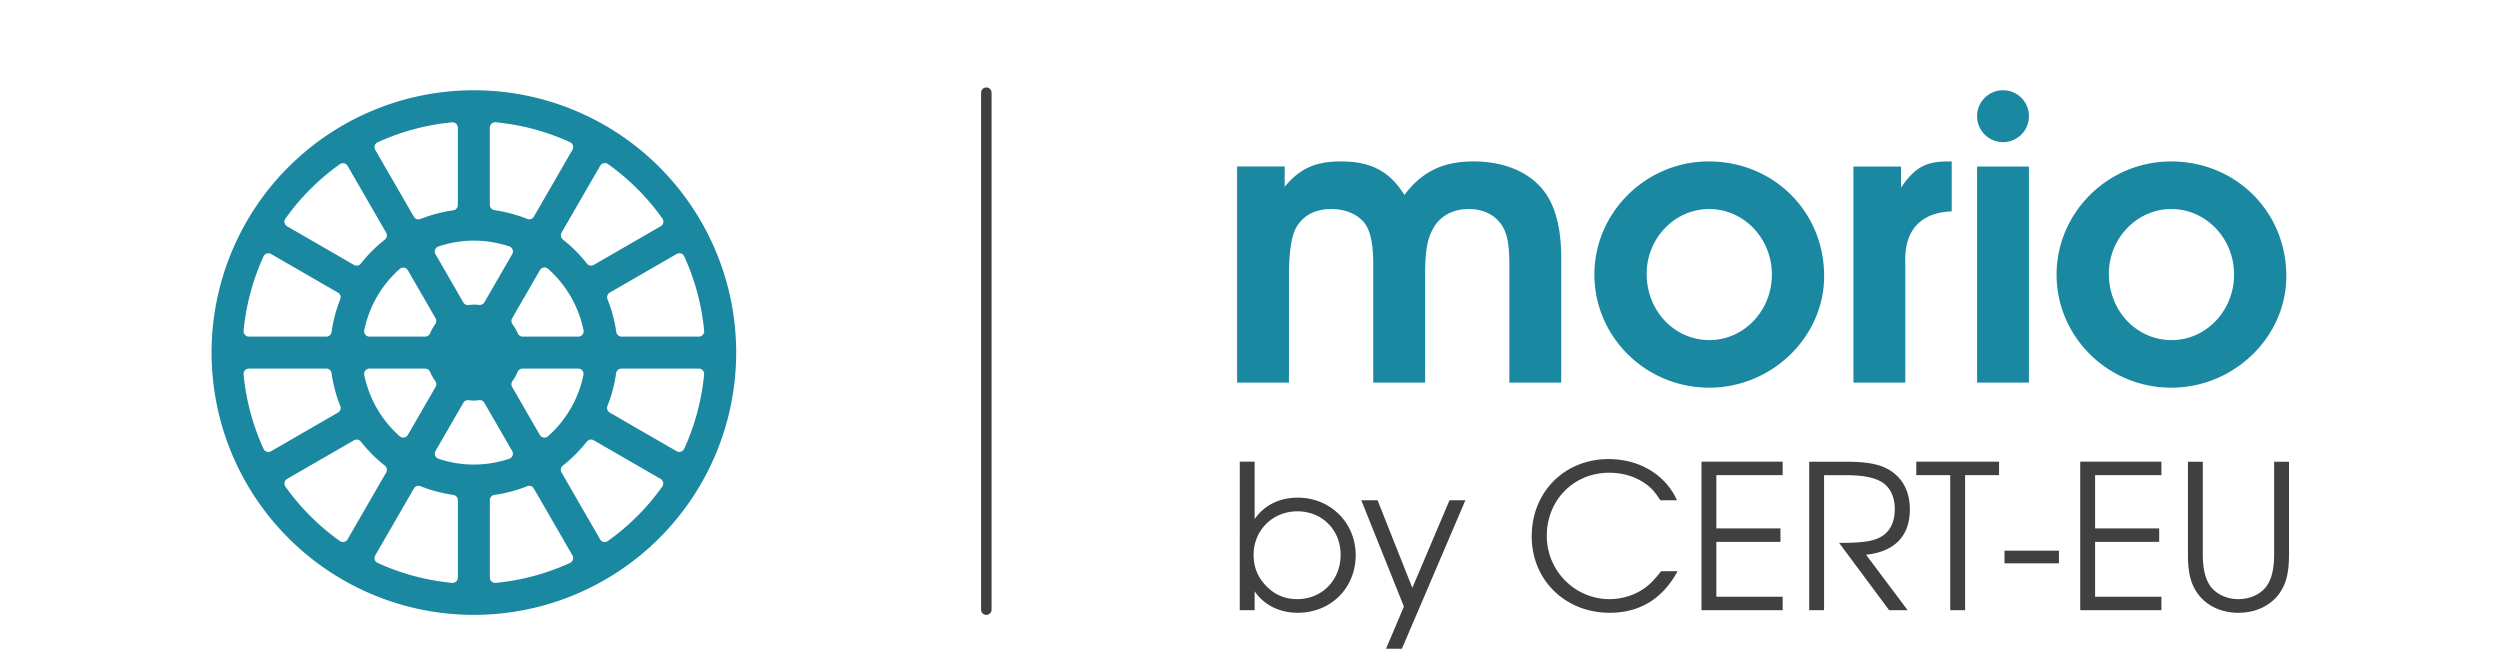 <svg version="1.1" width="405" height="106" viewBox="75 59 530 165" xmlns="http://www.w3.org/2000/svg" class="h-16 text-secondary"><path d="m536.43 88.298a6.541 6.541 0 0 1-6.541 6.541 6.541 6.541 0 0 1-6.541-6.541 6.541 6.541 0 0 1 6.541-6.541 6.541 6.541 0 0 1 6.541 6.541zm35.786 11.415c-15.837 0-28.821 12.885-28.821 28.525 0 15.738 12.984 28.525 28.919 28.525 15.837 0 29.018-12.787 29.018-28.132 0-16.23-12.689-28.919-29.116-28.919zm0.098 12c8.754 0 15.837 7.377 15.837 16.525 0 9.148-7.082 16.525-15.738 16.525-8.853 0-15.837-7.377-15.837-16.722 0-8.951 7.082-16.328 15.738-16.328zm-48.97 43.768h13.082v-54.493h-13.082zm-31.178 0h13.082v-30.296c-0.295-8.066 3.836-12.591 11.706-12.885v-12.591h-0.984c-5.607 0-8.361 1.574-11.804 6.59v-5.312h-12zm-36.499-55.769c-15.837 0-28.821 12.885-28.821 28.525 0 15.738 12.984 28.525 28.919 28.525 15.837 0 29.018-12.787 29.018-28.132 0-16.23-12.689-28.919-29.116-28.919zm0.098 12c8.754 0 15.837 7.377 15.837 16.525 0 9.148-7.082 16.525-15.738 16.525-8.853 0-15.837-7.377-15.837-16.722 0-8.951 7.082-16.328 15.738-16.328zm-119.02 43.768h13.082v-26.853c0-5.41 0.492-9.05 1.377-11.312 1.574-3.639 4.82-5.607 9.345-5.607 3.443 0 6.492 1.279 8.263 3.443 1.574 2.066 2.262 5.312 2.262 10.426v29.903h13.082v-26.853c0-6.099 0.492-9.148 1.869-11.706 1.672-3.344 5.017-5.213 9.148-5.213 3.246 0 6 1.18 7.771 3.344 1.771 2.066 2.459 5.115 2.459 10.525v29.903h13.082v-31.477c0-6.59-1.18-11.902-3.541-15.64-3.443-5.508-10.23-8.656-18.591-8.656-7.673 0-12.984 2.558-17.411 8.46-3.738-6-8.46-8.46-16.033-8.46-6.394 0-10.328 1.771-14.165 6.394v-5.115h-12zm-192.46-73.719a66.146 66.146 0 0 0-66.146 66.146 66.146 66.146 0 0 0 66.146 66.146 66.146 66.146 0 0 0 66.146-66.146 66.146 66.146 0 0 0-66.146-66.146zm5.495 8.072c6.494 0.615 12.838 2.315 18.77 5.029a1.345 1.345 0 0 1 0.605 1.895l-9.745 16.878a1.345 1.345 0 0 1-1.663 0.576c-2.665-1.065-5.446-1.81-8.286-2.22a1.345 1.345 0 0 1-1.152-1.331v-19.49a1.345 1.345 0 0 1 1.471-1.339zm-10.786 0.016a1.345 1.345 0 0 1 1.248 1.341v19.513a1.345 1.345 0 0 1-1.156 1.331c-2.836 0.402-5.614 1.138-8.277 2.193a1.345 1.345 0 0 1-1.66-0.578l-9.741-16.872a1.345 1.345 0 0 1 0.605-1.894c5.927-2.713 12.267-4.415 18.757-5.032a1.345 1.345 0 0 1 0.224 0zm38.583 10.292a1.345 1.345 0 0 1 0.509 0.222c5.317 3.78 9.962 8.425 13.742 13.742a1.345 1.345 0 0 1-0.424 1.943l-16.884 9.748a1.345 1.345 0 0 1-1.729-0.333c-1.775-2.254-3.81-4.29-6.064-6.065a1.345 1.345 0 0 1-0.333-1.728l9.748-16.884a1.345 1.345 0 0 1 0.878-0.641 1.345 1.345 0 0 1 0.556 0zm-66.578 0.042a1.345 1.345 0 0 1 0.556 0 1.345 1.345 0 0 1 0.878 0.641l9.737 16.864a1.345 1.345 0 0 1-0.333 1.728c-2.251 1.773-4.284 3.805-6.056 6.056a1.345 1.345 0 0 1-1.728 0.333l-16.864-9.737a1.345 1.345 0 0 1-0.423-1.944c3.776-5.309 8.415-9.948 13.724-13.724a1.345 1.345 0 0 1 0.51-0.222zm33.274 19.5a1.345 1.345 0 0 1 3e-3 0c3.039 0 6.058 0.493 8.94 1.456a1.345 1.345 0 0 1 0.738 1.947l-7.01 12.141a1.345 1.345 0 0 1-1.315 0.664c-0.444-0.05-0.891-0.074-1.339-0.075-0.442 0.011-0.883 0.045-1.321 0.104a1.345 1.345 0 0 1-1.344-0.66l-7.021-12.16a1.345 1.345 0 0 1 0.736-1.946c2.878-0.967 5.894-1.464 8.931-1.471zm51.69 3.181a1.345 1.345 0 0 1 0.553 0.056 1.345 1.345 0 0 1 0.813 0.721c2.714 5.931 4.413 12.276 5.029 18.77a1.345 1.345 0 0 1-1.338 1.471h-19.49a1.345 1.345 0 0 1-1.331-1.152c-0.41-2.84-1.155-5.621-2.219-8.286a1.345 1.345 0 0 1 0.576-1.663l16.878-9.745a1.345 1.345 0 0 1 0.528-0.172zm-103.35 0.013a1.345 1.345 0 0 1 0.528 0.172l16.872 9.741a1.345 1.345 0 0 1 0.578 1.659c-1.055 2.663-1.791 5.441-2.193 8.277a1.345 1.345 0 0 1-1.331 1.155h-19.514a1.345 1.345 0 0 1-1.338-1.472c0.618-6.489 2.319-12.83 5.032-18.757a1.345 1.345 0 0 1 0.814-0.721 1.345 1.345 0 0 1 0.553-0.056zm69.277 3.59a1.345 1.345 0 0 1 1.107 0.321c4.579 4.056 7.717 9.489 8.941 15.482a1.345 1.345 0 0 1-1.317 1.613h-14.026a1.345 1.345 0 0 1-1.232-0.806c-0.361-0.828-0.815-1.613-1.351-2.34a1.345 1.345 0 0 1-0.082-1.47l7.012-12.144a1.345 1.345 0 0 1 0.949-0.655zm-35.204 0.033a1.345 1.345 0 0 1 0.949 0.654l6.994 12.114a1.345 1.345 0 0 1-0.073 1.459c-0.525 0.728-0.967 1.512-1.319 2.338a1.345 1.345 0 0 1-1.237 0.818h-14.037a1.345 1.345 0 0 1-1.317-1.615c1.23-5.979 4.364-11.4 8.934-15.447a1.345 1.345 0 0 1 1.107-0.321zm-39.133 25.45h19.514a1.345 1.345 0 0 1 1.331 1.156c0.402 2.836 1.138 5.614 2.193 8.277a1.345 1.345 0 0 1-0.578 1.66l-16.872 9.741a1.345 1.345 0 0 1-1.895-0.605c-2.713-5.927-4.414-12.267-5.032-18.757a1.345 1.345 0 0 1 1.338-1.472zm30.408 0h14.037a1.345 1.345 0 0 1 1.237 0.818c0.351 0.826 0.794 1.61 1.319 2.338a1.345 1.345 0 0 1 0.073 1.459l-6.994 12.114a1.345 1.345 0 0 1-2.056 0.334c-4.57-4.048-7.704-9.468-8.934-15.448a1.345 1.345 0 0 1 1.317-1.615zm38.597 0h14.038a1.345 1.345 0 0 1 1.317 1.615c-1.23 5.979-4.365 11.4-8.935 15.448a1.345 1.345 0 0 1-2.056-0.334l-6.994-12.115a1.345 1.345 0 0 1 0.074-1.458c0.525-0.728 0.967-1.512 1.319-2.338a1.345 1.345 0 0 1 1.237-0.818zm24.933 0h19.513a1.345 1.345 0 0 1 1.338 1.472c-0.618 6.489-2.318 12.83-5.032 18.757a1.345 1.345 0 0 1-1.895 0.605l-16.872-9.741a1.345 1.345 0 0 1-0.578-1.66c1.055-2.663 1.791-5.441 2.193-8.277a1.345 1.345 0 0 1 1.331-1.156zm-38.518 7.962c0.433 0.058 0.869 0.091 1.305 0.102 0.437-0.011 0.872-0.044 1.305-0.102a1.345 1.345 0 0 1 1.344 0.66l7.021 12.16a1.345 1.345 0 0 1-0.736 1.947c-2.878 0.967-5.894 1.464-8.931 1.47a1.345 1.345 0 0 1-6e-3 0c-3.037-0.01-6.052-0.503-8.931-1.471a1.345 1.345 0 0 1-0.736-1.946l7.021-12.16a1.345 1.345 0 0 1 1.344-0.66zm-28.47 9.95a1.345 1.345 0 0 1 0.477 0.01 1.345 1.345 0 0 1 0.802 0.489c1.773 2.251 3.806 4.283 6.056 6.056a1.345 1.345 0 0 1 0.333 1.728l-9.736 16.864a1.345 1.345 0 0 1-1.944 0.423c-5.309-3.776-9.948-8.415-13.724-13.724a1.345 1.345 0 0 1 0.423-1.944l16.864-9.737a1.345 1.345 0 0 1 0.449-0.161zm59.55 0a1.345 1.345 0 0 1 0.449 0.161l16.864 9.737a1.345 1.345 0 0 1 0.423 1.944c-3.776 5.309-8.415 9.948-13.724 13.724a1.345 1.345 0 0 1-1.944-0.423l-9.736-16.864a1.345 1.345 0 0 1 0.332-1.728c2.251-1.773 4.283-3.806 6.056-6.056a1.345 1.345 0 0 1 0.802-0.488 1.345 1.345 0 0 1 0.477-0.01zm-15.842 11.648a1.345 1.345 0 0 1 0.47 0.074v-1e-4a1.345 1.345 0 0 1 0.723 0.598l9.741 16.872a1.345 1.345 0 0 1-0.605 1.895c-5.927 2.713-12.268 4.414-18.757 5.032a1.345 1.345 0 0 1-1.472-1.339v-19.513a1.345 1.345 0 0 1 1.156-1.331c2.836-0.402 5.614-1.138 8.277-2.193a1.345 1.345 0 0 1 0.467-0.094zm-27.866 1e-4a1.345 1.345 0 0 1 0.467 0.094c2.663 1.055 5.441 1.791 8.277 2.193a1.345 1.345 0 0 1 1.156 1.331v19.513a1.345 1.345 0 0 1-1.472 1.339c-6.489-0.618-12.83-2.318-18.757-5.032a1.345 1.345 0 0 1-0.604-1.895l9.741-16.872a1.345 1.345 0 0 1 0.722-0.597 1.345 1.345 0 0 1 0.47-0.074z" fill="#1b88a2"></path><path d="m273.51 81.058a1.323 1.323 0 0 0-1.322 1.324v130.35a1.323 1.323 0 0 0 1.322 1.322 1.323 1.323 0 0 0 1.322-1.322v-130.35a1.323 1.323 0 0 0-1.322-1.324zm303.01 94.37v23.358c0 4.813 0.76 7.651 2.635 10.133 2.229 2.939 5.928 4.611 10.083 4.611 4.205 0 7.904-1.672 10.133-4.611 1.875-2.483 2.635-5.32 2.635-10.133v-23.358h-3.749v23.358c0 3.395-0.557 5.979-1.723 7.752-1.419 2.179-4.205 3.547-7.296 3.547-3.04 0-5.827-1.368-7.245-3.547-1.165-1.773-1.723-4.357-1.723-7.752v-23.358zm-27.16 37.44h20.47v-3.395h-16.72v-13.832h16.163v-3.395h-16.163v-13.427h16.72v-3.395h-20.47zm-19.1-15v3.192h13.731v-3.192zm-13.68 15h3.749v-34.048h8.563v-3.395h-20.875v3.395h8.563zm-21.23-13.98c7.195-0.76 11.045-4.712 11.045-11.451 0-4.661-1.976-8.208-5.624-10.184-2.331-1.267-5.523-1.824-10.488-1.824h-9.272v37.443h3.749v-34.048h5.269c3.952 0 6.587 0.405 8.613 1.368 2.533 1.216 3.952 3.749 3.952 7.144 0 4.256-1.925 6.941-5.675 7.904-1.773 0.456-4.205 0.659-8.36 0.659l12.616 16.974h4.661zm-41.5 13.98h20.47v-3.395h-16.72v-13.832h16.163v-3.395h-16.163v-13.427h16.72v-3.395h-20.47zm-10.18-9.83c-1.571 1.976-2.483 2.989-3.749 3.952-2.533 1.976-5.877 3.091-9.272 3.091-8.715 0-15.808-7.144-15.808-15.96 0-9.019 6.789-15.91 15.758-15.91 3.243 0 6.283 0.861 8.765 2.533 1.672 1.064 2.685 2.179 4.104 4.408h4.205c-2.888-6.435-9.475-10.387-17.227-10.387-11.147 0-19.406 8.309-19.406 19.507 0 10.995 8.461 19.254 19.659 19.254 7.6 0 13.376-3.547 17.126-10.488zm-69.37 19.56h4.003l16.011-37.443h-4.003l-9.373 22.091-8.765-22.091h-4.104l10.741 26.803zm-36.88-9.73h3.749v-4.763c2.331 3.445 6.283 5.421 10.843 5.421 8.36 0 14.643-6.232 14.643-14.541 0-8.157-6.384-14.491-14.592-14.491-4.661 0-8.512 1.925-10.893 5.421v-14.491h-3.749zm14.541-24.928c6.232 0 10.893 4.712 10.893 10.944 0 6.384-4.661 11.197-10.944 11.197-3.091 0-5.624-1.064-7.803-3.293s-3.192-4.763-3.192-7.904c0-6.181 4.813-10.944 11.045-10.944z" fill="currentColor" fill-opacity="0.75"></path></svg>
